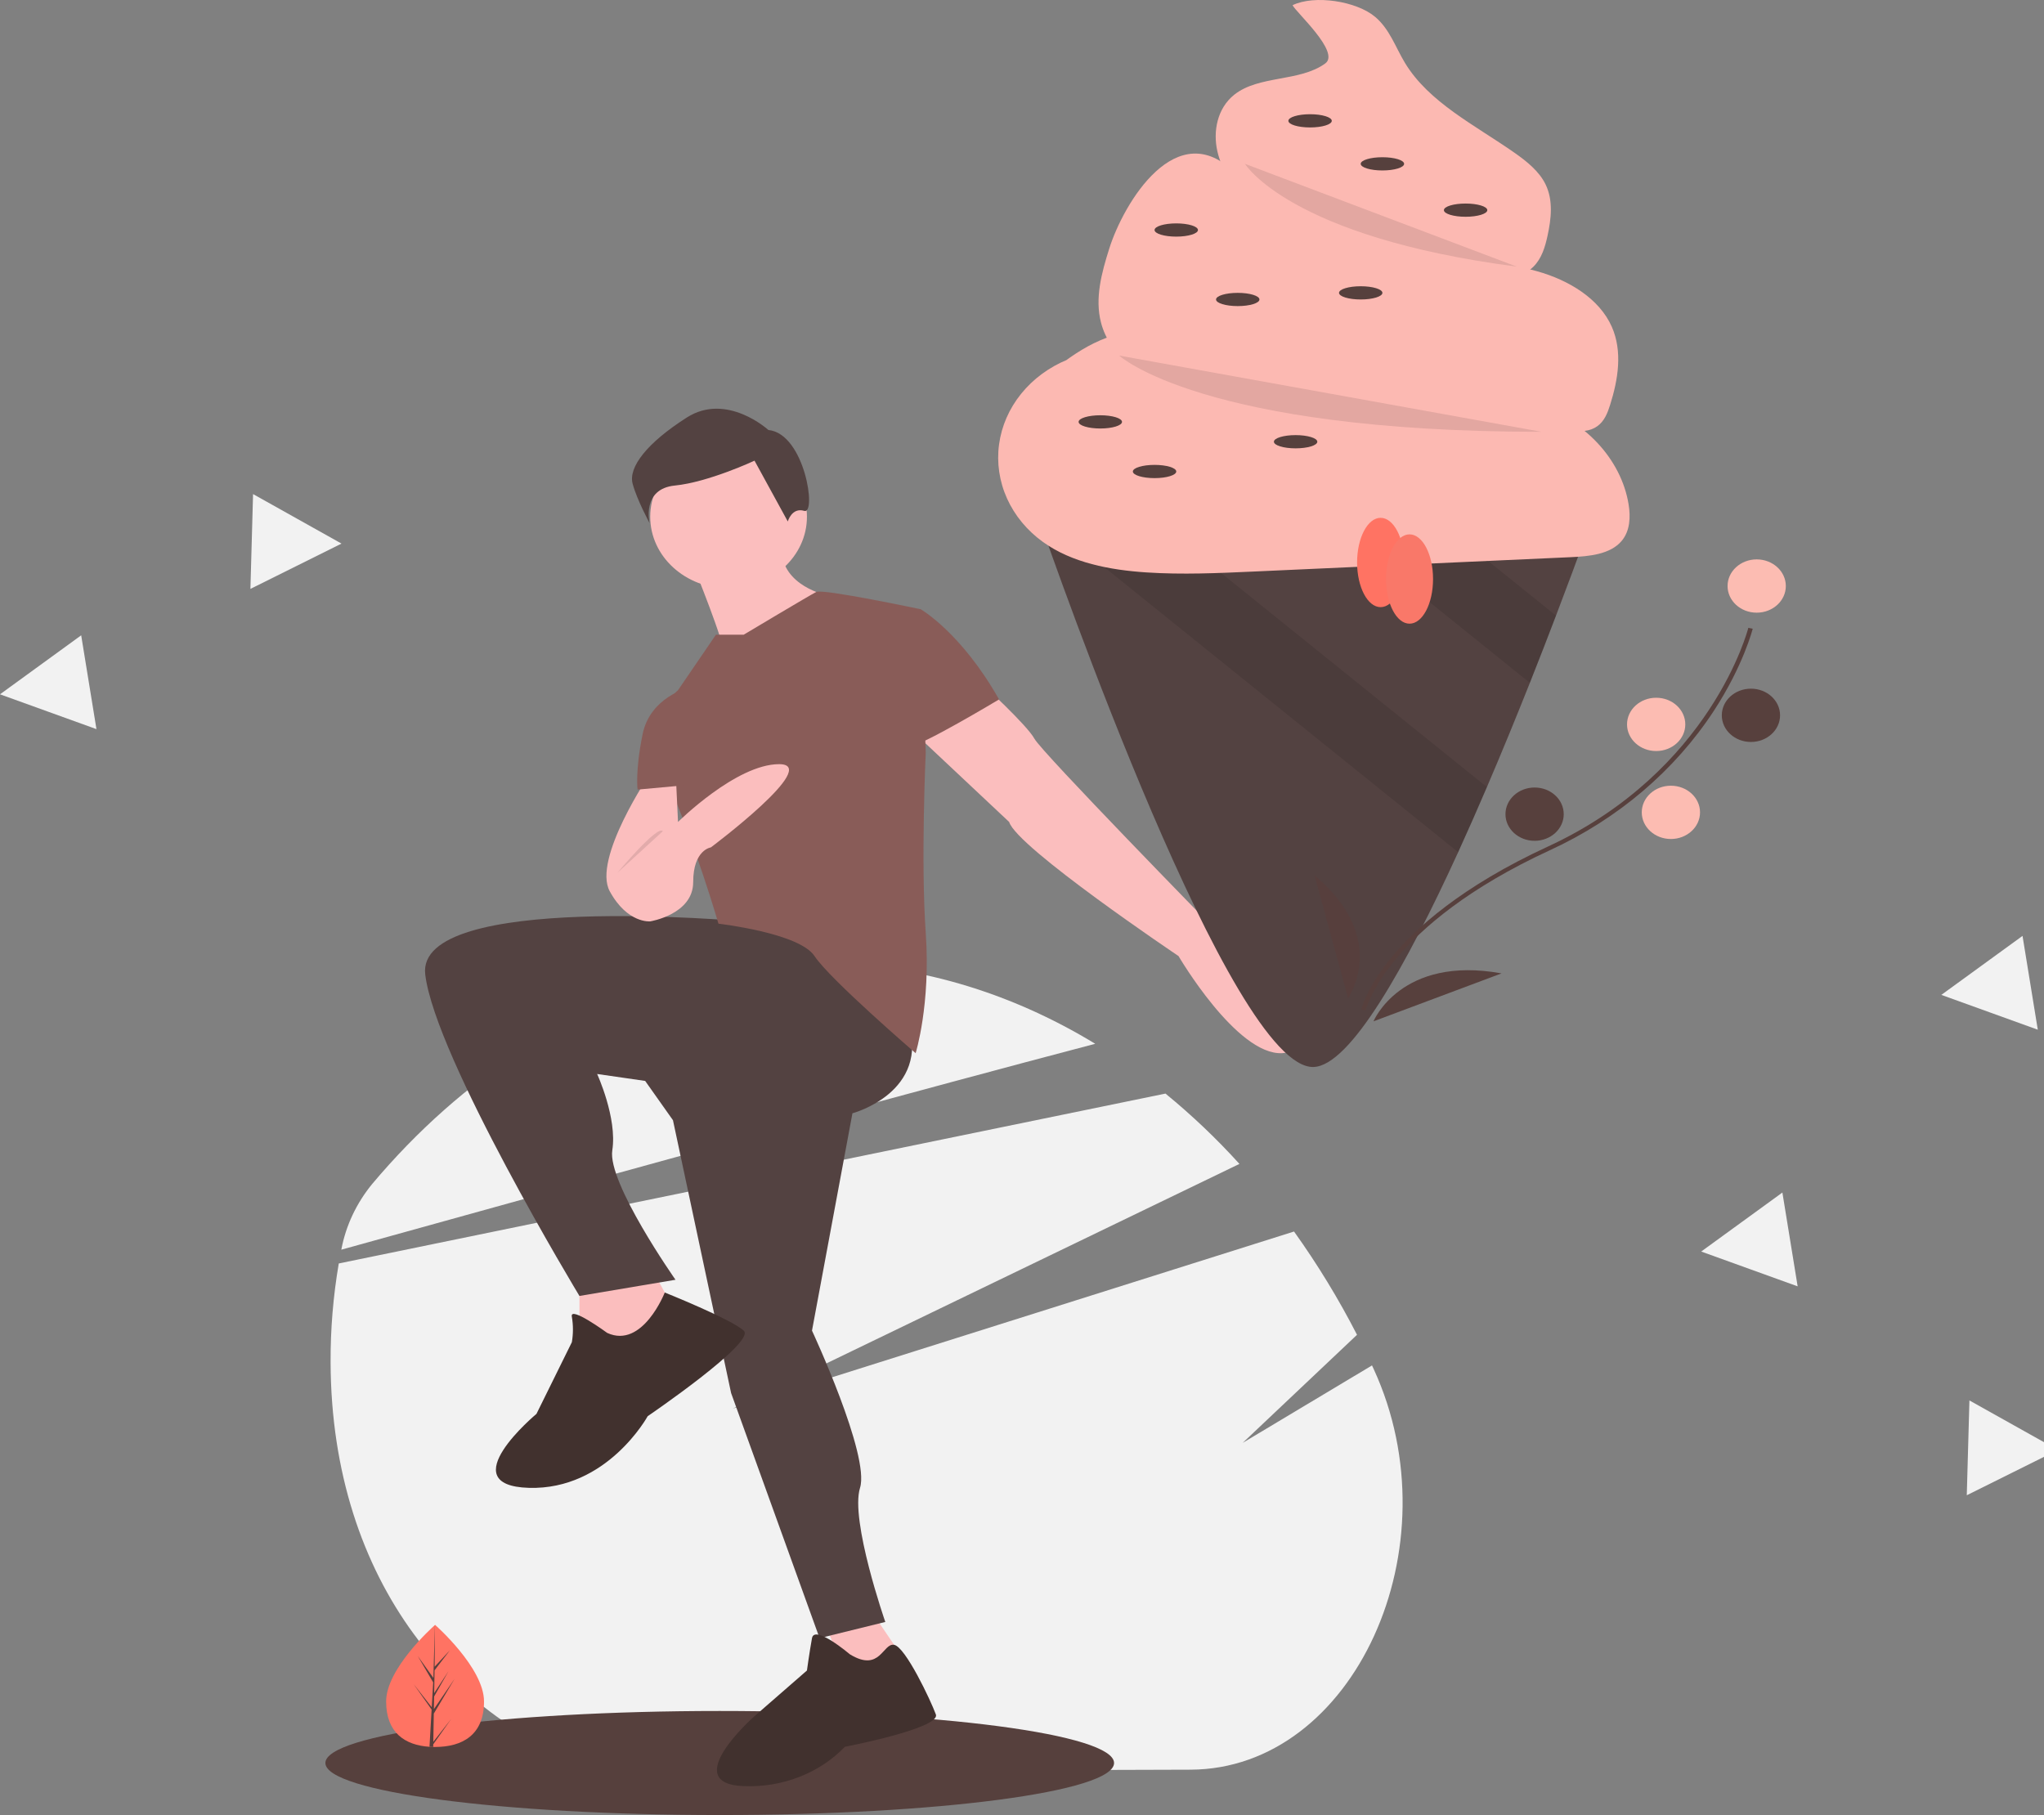 <svg width="884" height="785" viewBox="0 0 884 785" fill="none" xmlns="http://www.w3.org/2000/svg">
<rect x="0" y="0" width="884" height="785" fill="#808080" stroke="none"/>
<g clip-path="url(#clip0_46:42)">
<path d="M514.85 765.389L264.266 766.148C197.786 747.876 143.319 684.412 142.975 589.261C142.908 574.927 144.092 560.611 146.515 546.449L348.348 504.971L504.051 472.976C515.524 482.374 526.215 492.542 536.035 503.395L387.147 575.308L316.91 609.234L395.835 584.327L559.649 532.633C569.864 546.92 578.966 561.847 586.888 577.305L537.462 624.03L593.374 590.548C593.613 591.06 593.851 591.574 594.088 592.089C629.523 669.039 585.557 765.175 514.85 765.389Z" fill="#F2F2F2"/>
<path d="M473.669 451.44C435.774 461.395 389.186 473.973 341.285 487.047C272.027 505.954 200.03 525.908 147.614 540.494L147.648 540.323C149.585 530.088 154.14 520.417 160.941 512.098C199.77 465.919 249.211 433.66 304.238 421.68H304.243C319.716 418.303 335.564 416.574 351.472 416.525C395.251 416.393 436.72 428.953 473.669 451.44Z" fill="#F2F2F2"/>
<path d="M311.274 785C405.462 785 481.817 774.926 481.817 762.5C481.817 750.074 405.462 740 311.274 740C217.085 740 140.73 750.074 140.73 762.5C140.73 774.926 217.085 785 311.274 785Z" fill="#56403D"/>
<path d="M250.6 552.5V587.5L277.93 590.5L294.329 571.5L281.21 547.5L250.6 552.5Z" fill="#FBBEBE"/>
<path d="M354.457 696.5L368.669 731.5L394.906 723.5L375.228 694.5L354.457 696.5Z" fill="#FBBEBE"/>
<path d="M321.659 398.5C321.659 398.5 179.539 385.5 183.912 421.5C188.285 457.5 250.599 560.5 250.599 560.5L292.142 553.5C292.142 553.5 262.625 511.5 264.811 497.5C266.998 483.5 258.252 464.5 258.252 464.5L279.023 467.5L291.049 484.5L316.193 602.5L354.456 708.5L382.88 701.5C382.88 701.5 367.575 657.5 371.948 643.5C376.321 629.5 351.176 575.5 351.176 575.5L368.668 481.5C368.668 481.5 402.558 472.5 392.719 441.5C382.88 410.5 321.659 398.5 321.659 398.5Z" fill="#534241"/>
<path d="M262.625 576.5C262.625 576.5 246.226 564.5 247.32 569.5C247.938 573.145 247.938 576.855 247.32 580.5L232.014 611.5C232.014 611.5 194.845 642.5 228.735 643.5C262.625 644.5 280.117 612.5 280.117 612.5C280.117 612.5 327.125 580.5 321.659 575.5C316.193 570.5 287.505 559.017 287.505 559.017C287.505 559.017 277.93 583.5 262.625 576.5Z" fill="#41312E"/>
<path d="M367.575 715.5C367.575 715.5 352.27 702.5 351.176 708.5C350.083 714.5 348.99 722.5 348.99 722.5L326.032 742.5C326.032 742.5 293.235 771.5 321.659 772.5C329.874 772.839 338.068 771.488 345.636 768.546C353.204 765.604 359.954 761.146 365.388 755.5C365.388 755.5 406.931 747.5 404.745 741.5C402.558 735.5 391.595 712.288 386.691 711.394C381.787 710.5 380.694 723.5 367.575 715.5Z" fill="#41312E"/>
<path d="M315.1 254.5C333.817 254.5 348.99 240.621 348.99 223.5C348.99 206.379 333.817 192.5 315.1 192.5C296.383 192.5 281.21 206.379 281.21 223.5C281.21 240.621 296.383 254.5 315.1 254.5Z" fill="#FBBEBE"/>
<path d="M299.795 244.5C299.795 244.5 314.007 279.5 312.913 282.5C311.82 285.5 357.736 257.5 357.736 257.5C357.736 257.5 338.058 253.5 338.058 237.5L299.795 244.5Z" fill="#FBBEBE"/>
<path d="M424.423 295.5C424.423 295.5 444.101 313.5 447.381 319.5C450.66 325.5 525 401.5 525 401.5C525 401.5 574.195 454.5 554.517 455.5C534.839 456.5 509.695 413.5 509.695 413.5C509.695 413.5 439.728 366.5 436.448 355.5L395.999 317.5L424.423 295.5Z" fill="#FBBEBE"/>
<path d="M321.659 274.5H309.634L293.235 298.5C293.235 298.5 276.837 311.5 288.862 338.5C300.888 365.5 310.727 399.5 310.727 399.5C310.727 399.5 345.71 403.5 352.27 413.5C358.829 423.5 395.999 455.5 395.999 455.5C395.999 455.5 402.558 434.5 400.372 403.5C398.185 372.5 400.372 325.5 400.372 325.5L398.185 263.5C398.185 263.5 355.961 254.548 353.022 256.024C350.083 257.5 321.659 274.5 321.659 274.5Z" fill="#895C58"/>
<path d="M381.787 266.5L398.185 263.5C398.185 263.5 415.677 273.5 432.075 302.5C432.075 302.5 397.092 323.5 393.812 322.5C390.533 321.5 381.787 266.5 381.787 266.5Z" fill="#895C58"/>
<path d="M281.21 334.5C281.21 334.5 256.066 371.5 263.718 385.5C271.371 399.5 281.21 398.5 281.21 398.5C281.21 398.5 299.795 395.5 299.795 381.5C299.795 367.5 307.447 366.5 307.447 366.5C307.447 366.5 355.549 330.5 336.964 330.5C318.38 330.5 293.235 355.5 293.235 355.5L292.142 332.5L281.21 334.5Z" fill="#FBBEBE"/>
<path d="M297.608 297.5C297.608 297.5 281.21 301.5 277.93 317.5C274.65 333.5 275.744 341.5 275.744 341.5L297.608 339.5V297.5Z" fill="#895C58"/>
<path opacity="0.1" d="M266.998 377.5C266.998 377.5 284.489 356.5 286.676 359.5L266.998 377.5Z" fill="black"/>
<path d="M332.316 185.971C332.316 185.971 314.343 169.545 297.041 180.574C279.738 191.602 271.681 202.107 273.612 209.24C275.543 216.374 280.937 226.231 280.937 226.231C280.937 226.231 277.338 211.443 291.884 209.995C306.431 208.546 326.319 199.24 326.319 199.24L340.703 225.527C340.703 225.527 342.453 219.314 347.844 220.955C353.234 222.596 348.091 187.568 332.316 185.971Z" fill="#534241"/>
<path d="M209.333 735.894C209.333 750.475 199.857 755.566 188.168 755.566C187.897 755.566 187.626 755.564 187.356 755.558C186.815 755.548 186.278 755.524 185.748 755.491C175.199 754.808 167.002 749.455 167.002 735.894C167.002 721.861 186.607 704.153 188.08 702.843L188.083 702.84C188.139 702.789 188.168 702.765 188.168 702.765C188.168 702.765 209.333 721.314 209.333 735.894Z" fill="#FF7363"/>
<path d="M187.397 753.336L195.138 743.441L187.377 754.422L187.357 755.558C186.815 755.548 186.278 755.524 185.748 755.491L186.583 740.903L186.576 740.79L186.591 740.768L186.669 739.391L178.889 728.383L186.694 738.357L186.712 738.65L187.342 727.628L180.682 716.253L187.424 725.693L188.08 702.842L188.083 702.765V702.84L187.973 720.859L194.604 713.716L187.946 722.412L187.771 732.28L193.962 722.809L187.745 733.732L187.647 739.219L196.635 726.037L187.613 741.133L187.397 753.336Z" fill="#56403D"/>
<path d="M690.163 219.666C690.163 219.666 683.437 238.796 672.941 266.281C669.547 275.21 665.745 285.011 661.647 295.327C655.938 309.692 649.65 325.059 643.064 340.426C639.013 349.884 634.852 359.327 630.645 368.556C608.026 418.019 583.937 460.872 568.154 461.473C532.694 462.818 456.736 245.792 448.446 221.812C447.961 220.41 447.71 219.666 447.71 219.666H690.163Z" fill="#534241"/>
<path opacity="0.1" d="M672.941 266.281C669.547 275.21 665.745 285.011 661.647 295.327L567.716 219.666H615.065L672.941 266.281Z" fill="black"/>
<path opacity="0.1" d="M643.064 340.426C639.013 349.884 634.852 359.327 630.644 368.556L448.446 221.812C447.961 220.41 447.71 219.666 447.71 219.666H493.135L643.064 340.426Z" fill="black"/>
<path d="M573.141 27.451C562.026 35.505 544.451 32.459 533.769 40.989C526.462 46.823 524.513 56.8 526.507 65.482C528.501 74.165 533.799 81.869 539.129 89.281C542.807 94.396 546.623 99.552 551.792 103.443C559.018 108.882 568.293 111.414 577.383 113.448C597.18 117.875 617.396 120.556 637.752 121.452C646.83 121.852 657.111 121.452 663.227 115.304C666.789 111.723 668.221 106.816 669.265 102.07C670.897 94.646 671.805 86.654 668.431 79.739C665.658 74.055 660.32 69.795 654.917 66.012C637.967 54.148 618.003 44.326 607.658 27.25C603.546 20.462 601.01 12.597 594.778 7.331C586.654 0.466 568.578 -2.34 559.013 2.245C560.491 5.327 579.804 22.623 573.141 27.451Z" fill="#FCB9B2"/>
<path d="M479.742 107.494C476.446 117.947 473.41 129.007 476.185 139.586C479.844 153.533 493.213 163.979 507.878 169.056C522.544 174.133 538.537 174.726 554.207 175.262L636.25 178.065C646.56 178.417 657.07 178.803 666.76 182.045C674.746 184.718 684.239 189.118 690.897 184.279C693.917 182.084 695.274 178.53 696.345 175.141C699.832 164.113 701.783 152.002 697.094 141.354C691.72 129.151 678.469 121.133 664.711 117.3C650.953 113.467 636.382 113.094 622.087 111.646C607.587 110.177 593.249 107.581 579.23 103.886C567.51 100.797 555.636 96.72 546.967 88.871C542.278 84.626 538.727 79.449 534.307 74.968C508.988 49.302 485.969 87.741 479.742 107.494Z" fill="#FCB9B2"/>
<path d="M461.713 155.517C453.734 158.786 446.812 163.885 441.619 170.32C436.426 176.755 433.138 184.307 432.072 192.245C431.007 200.184 432.201 208.24 435.538 215.632C438.875 223.025 444.243 229.504 451.122 234.442C463.614 243.41 479.962 246.528 495.801 247.572C511.268 248.592 526.801 247.891 542.289 247.189L679.321 240.98C687.353 240.617 696.444 239.771 701.347 233.94C705.007 229.588 705.222 223.586 704.348 218.154C701.205 198.614 685.076 181.316 664.478 175.394C656.709 173.161 648.53 172.454 640.423 171.76L581.681 166.732C573.771 166.055 565.814 165.371 558.147 163.464C534.917 157.689 514.16 140.825 490.243 143.322C474.017 145.016 460.658 155.406 448.871 165.746" fill="#FCB9B2"/>
<path opacity="0.1" d="M538.435 70.861C538.435 70.861 557.607 102.524 655.951 115.309L538.435 70.861Z" fill="black"/>
<path opacity="0.1" d="M484.036 153.793C484.036 153.793 519.664 186.757 666.7 186.757L484.036 153.793Z" fill="black"/>
<path d="M566.59 55.122C571.774 55.122 575.976 53.841 575.976 52.26C575.976 50.68 571.774 49.399 566.59 49.399C561.407 49.399 557.205 50.68 557.205 52.26C557.205 53.841 561.407 55.122 566.59 55.122Z" fill="#56403D"/>
<path d="M597.874 73.722C603.058 73.722 607.26 72.441 607.26 70.861C607.26 69.281 603.058 67.999 597.874 67.999C592.691 67.999 588.489 69.281 588.489 70.861C588.489 72.441 592.691 73.722 597.874 73.722Z" fill="#56403D"/>
<path d="M633.851 93.754C639.035 93.754 643.237 92.473 643.237 90.892C643.237 89.312 639.035 88.031 633.851 88.031C628.668 88.031 624.466 89.312 624.466 90.892C624.466 92.473 628.668 93.754 633.851 93.754Z" fill="#56403D"/>
<path d="M508.715 102.339C513.898 102.339 518.1 101.058 518.1 99.477C518.1 97.897 513.898 96.615 508.715 96.615C503.531 96.615 499.329 97.897 499.329 99.477C499.329 101.058 503.531 102.339 508.715 102.339Z" fill="#56403D"/>
<path d="M588.489 129.524C593.673 129.524 597.874 128.243 597.874 126.663C597.874 125.082 593.673 123.801 588.489 123.801C583.306 123.801 579.104 125.082 579.104 126.663C579.104 128.243 583.306 129.524 588.489 129.524Z" fill="#56403D"/>
<path d="M475.866 185.326C481.05 185.326 485.251 184.045 485.251 182.464C485.251 180.884 481.05 179.603 475.866 179.603C470.683 179.603 466.481 180.884 466.481 182.464C466.481 184.045 470.683 185.326 475.866 185.326Z" fill="#56403D"/>
<path d="M535.306 132.386C540.49 132.386 544.691 131.105 544.691 129.524C544.691 127.944 540.49 126.663 535.306 126.663C530.123 126.663 525.921 127.944 525.921 129.524C525.921 131.105 530.123 132.386 535.306 132.386Z" fill="#56403D"/>
<path d="M499.329 206.788C504.513 206.788 508.715 205.507 508.715 203.927C508.715 202.346 504.513 201.065 499.329 201.065C494.146 201.065 489.944 202.346 489.944 203.927C489.944 205.507 494.146 206.788 499.329 206.788Z" fill="#56403D"/>
<path d="M560.333 193.911C565.517 193.911 569.719 192.63 569.719 191.049C569.719 189.469 565.517 188.188 560.333 188.188C555.15 188.188 550.948 189.469 550.948 191.049C550.948 192.63 555.15 193.911 560.333 193.911Z" fill="#56403D"/>
<path d="M597.092 262.59C602.708 262.59 607.26 253.942 607.26 243.274C607.26 232.606 602.708 223.958 597.092 223.958C591.477 223.958 586.925 232.606 586.925 243.274C586.925 253.942 591.477 262.59 597.092 262.59Z" fill="#FF7363"/>
<path d="M609.606 269.744C615.221 269.744 619.773 261.096 619.773 250.428C619.773 239.76 615.221 231.112 609.606 231.112C603.991 231.112 599.439 239.76 599.439 250.428C599.439 261.096 603.991 269.744 609.606 269.744Z" fill="#F97869"/>
<path d="M588.745 436.682C588.829 436.3 590.937 427.165 601.967 413.838C612.087 401.612 631.992 383.418 669.355 366.179C740.136 333.521 755.975 272.165 756.126 271.548L758.017 271.939C757.979 272.095 754.017 287.804 741.267 307.353C724.346 333.256 699.703 354.212 670.228 367.763C599.567 400.365 590.726 436.671 590.644 437.034L588.745 436.682Z" fill="#57403D"/>
<path d="M759.746 264.984C766.704 264.984 772.345 259.824 772.345 253.459C772.345 247.095 766.704 241.935 759.746 241.935C752.788 241.935 747.147 247.095 747.147 253.459C747.147 259.824 752.788 264.984 759.746 264.984Z" fill="#FCBCB2"/>
<path d="M757.253 320.9C764.211 320.9 769.852 315.74 769.852 309.376C769.852 303.011 764.211 297.851 757.253 297.851C750.295 297.851 744.654 303.011 744.654 309.376C744.654 315.74 750.295 320.9 757.253 320.9Z" fill="#57403D"/>
<path d="M716.267 324.824C723.226 324.824 728.867 319.665 728.867 313.3C728.867 306.935 723.226 301.775 716.267 301.775C709.309 301.775 703.668 306.935 703.668 313.3C703.668 319.665 709.309 324.824 716.267 324.824Z" fill="#FCBCB2"/>
<path d="M722.638 362.87C729.596 362.87 735.237 357.71 735.237 351.345C735.237 344.981 729.596 339.821 722.638 339.821C715.68 339.821 710.039 344.981 710.039 351.345C710.039 357.71 715.68 362.87 722.638 362.87Z" fill="#FCBCB2"/>
<path d="M663.692 363.651C670.651 363.651 676.291 358.491 676.291 352.126C676.291 345.761 670.651 340.601 663.692 340.601C656.734 340.601 651.093 345.761 651.093 352.126C651.093 358.491 656.734 363.651 663.692 363.651Z" fill="#57403D"/>
<path d="M594.01 441.727C594.01 441.727 605.859 413.089 649.39 420.996L594.01 441.727Z" fill="#57403D"/>
<path d="M583.031 431.713C583.031 431.713 601.25 406.026 568.516 378.613L583.031 431.713Z" fill="#573F3D"/>
<path d="M881.314 445.349L860.458 437.82L839.6 430.292L857.156 417.534L874.712 404.775L878.014 425.062L881.314 445.349Z" fill="#F2F2F2"/>
<path d="M41.714 315.349L20.858 307.82L0 300.292L17.556 287.534L35.112 274.775L38.414 295.062L41.714 315.349Z" fill="#F2F2F2"/>
<path d="M777.457 556.349L756.601 548.82L735.743 541.292L753.299 528.534L770.855 515.775L774.157 536.062L777.457 556.349Z" fill="#F2F2F2"/>
<path d="M890 627.105L870.301 636.902L850.603 646.7L851.176 626.197L851.749 605.693L870.875 616.399L890 627.105Z" fill="#F2F2F2"/>
<path d="M147.697 235.105L127.999 244.902L108.301 254.7L108.874 234.197L109.446 213.693L128.573 224.399L147.697 235.105Z" fill="#F2F2F2"/>
</g>
<defs>
<clipPath id="clip0_46:42">
<rect width="890" height="785" fill="white"/>
</clipPath>
</defs>
</svg>
